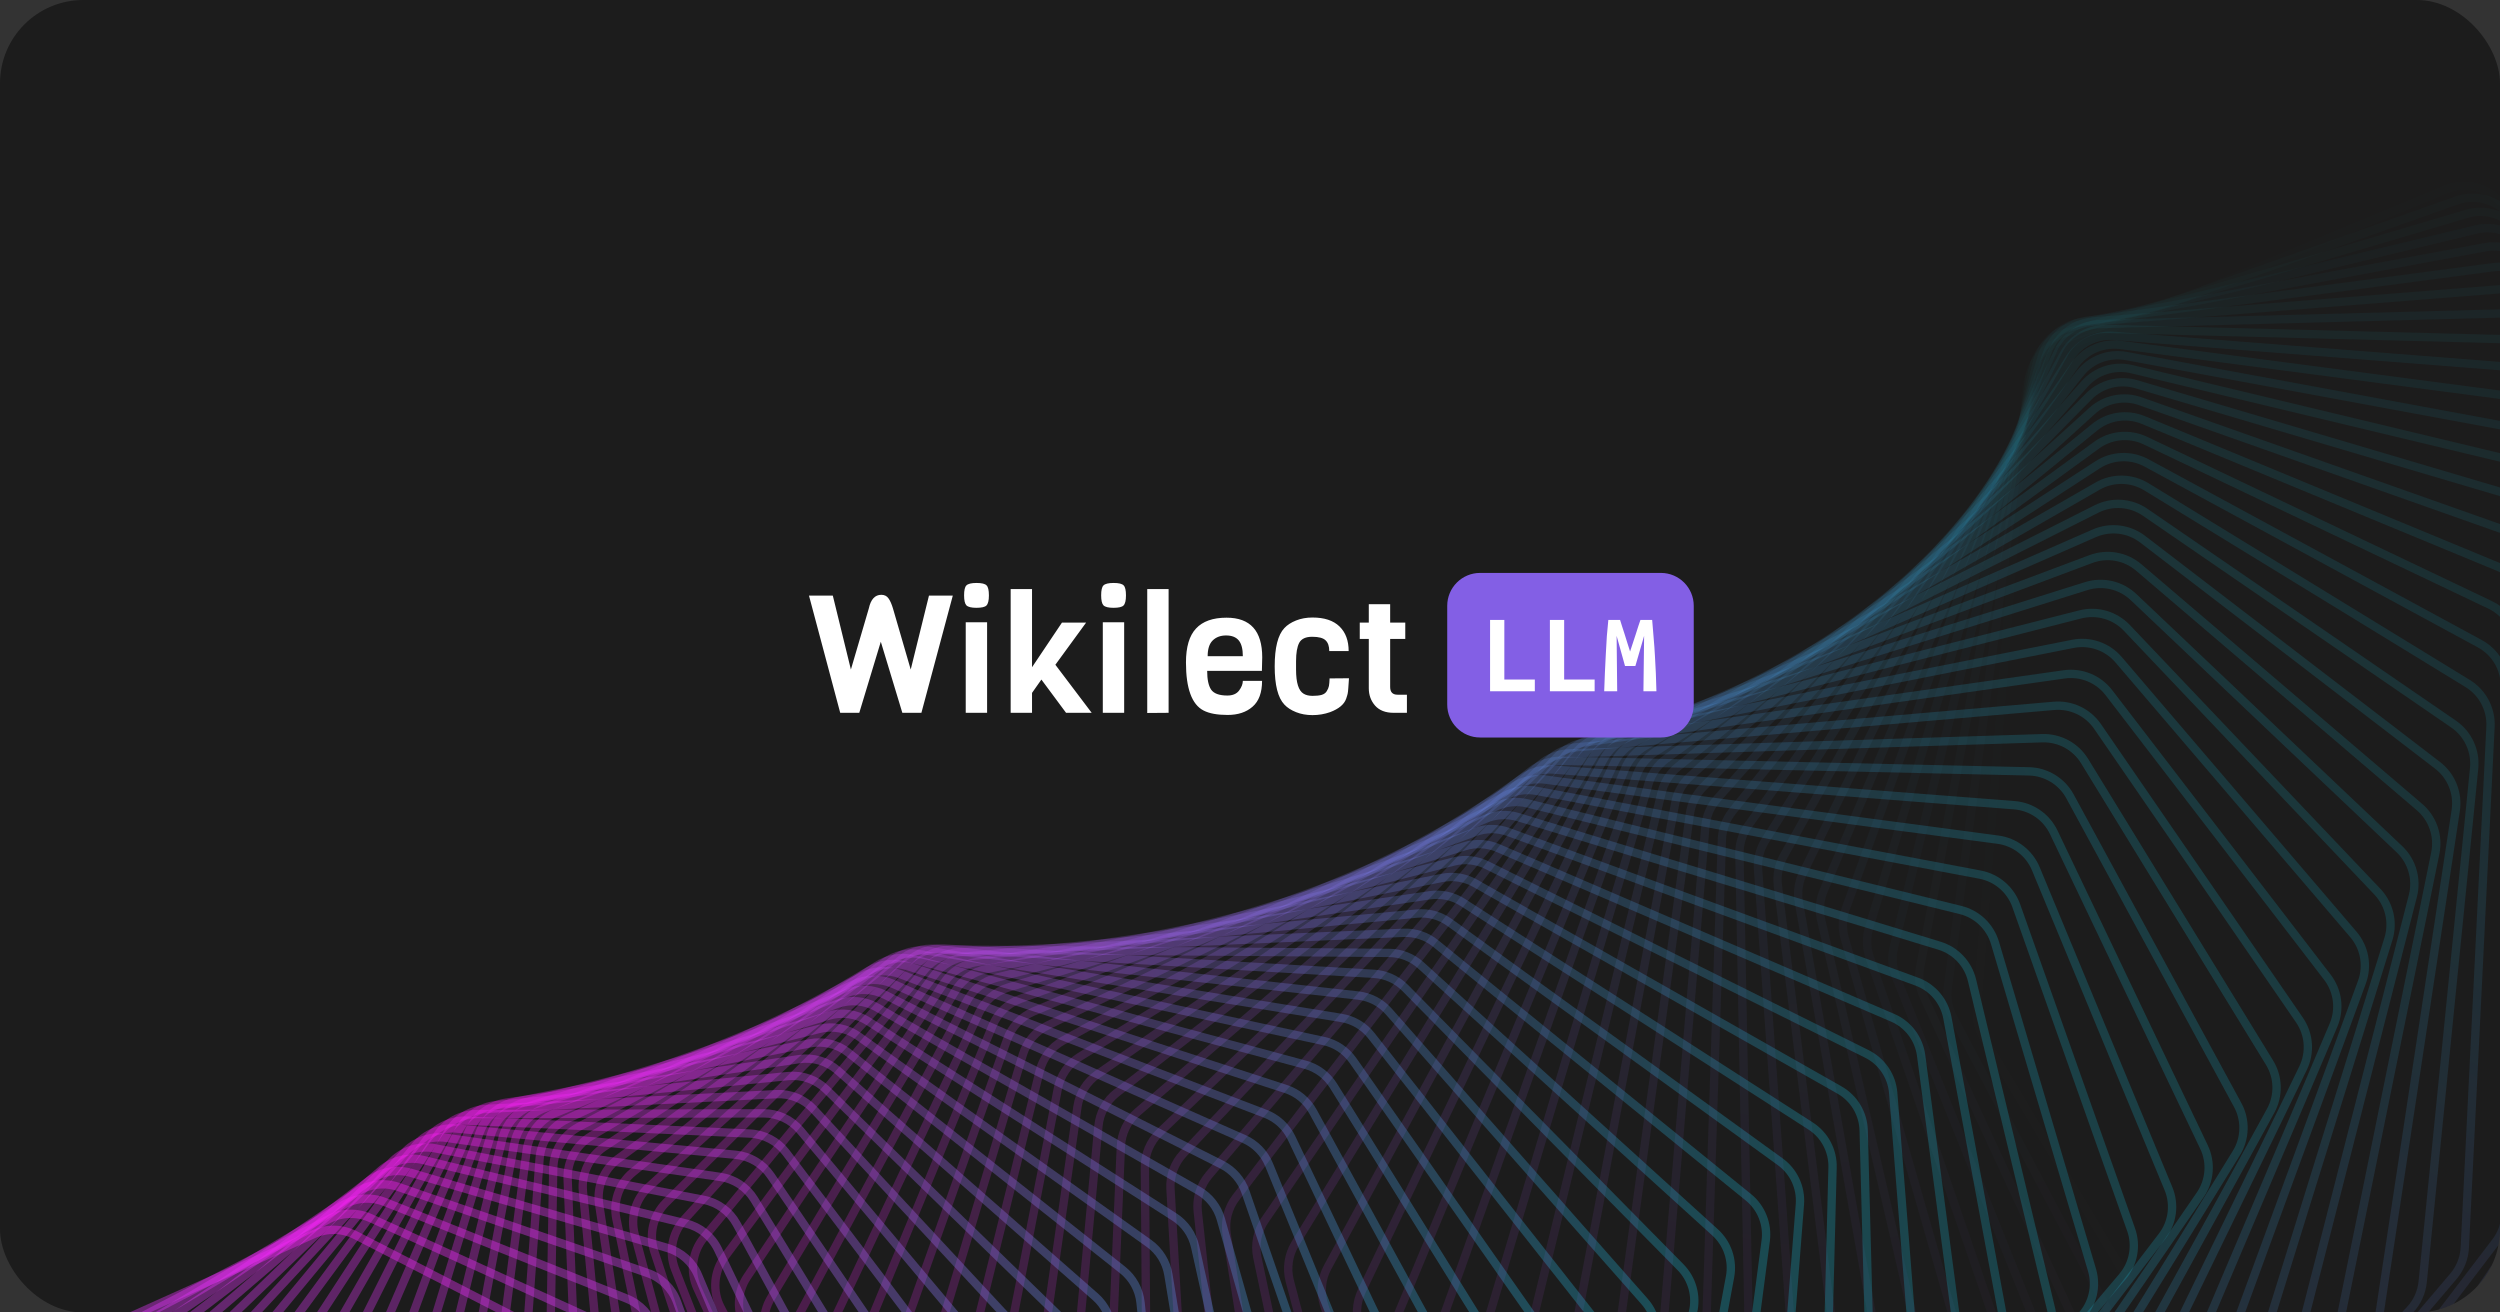 <svg width="1200" height="630" viewBox="0 0 1200 630" fill="none" xmlns="http://www.w3.org/2000/svg">
<rect x="0" y="0" width="1200" height="630" fill="#333333" stroke="none"/>
<g clip-path="url(#clip0_6938_34537)">
<rect width="1200" height="630" rx="40" fill="#1C1C1C"/>
<path opacity="0.014" d="M1393.67 849.686L1512.68 647.765C1515.76 642.542 1516.65 636.316 1515.16 630.44L1431.31 299.358C1430.14 294.736 1427.57 290.593 1423.94 287.5L1197.72 94.674C1191.15 89.067 1181.98 87.622 1173.99 90.932L986.431 168.702C978.447 172.013 972.992 179.521 972.312 188.138L948.915 484.461C948.539 489.213 949.65 493.965 952.093 498.058L1127.13 791.331C1130.23 796.536 1135.27 800.305 1141.14 801.817L1368.11 860.28C1378.04 862.837 1388.46 858.516 1393.67 849.686Z" stroke="url(#paint0_linear_6938_34537)" stroke-opacity="0.4" stroke-width="4"/>
<path opacity="0.029" d="M1357.03 858.64L1485.81 664.866C1489.17 659.81 1490.39 653.631 1489.22 647.675L1423.59 315.759C1422.67 311.068 1420.3 306.783 1416.82 303.499L1202.63 101.184C1196.36 95.256 1187.29 93.341 1179.16 96.226L988.95 163.658C980.814 166.542 974.978 173.74 973.837 182.297L934.911 474.348C934.279 479.088 935.14 483.906 937.375 488.134L1095.47 787.267C1098.31 792.634 1103.15 796.662 1108.95 798.473L1331.02 867.863C1340.78 870.912 1351.38 867.154 1357.03 858.64Z" stroke="url(#paint1_linear_6938_34537)" stroke-opacity="0.4" stroke-width="4"/>
<path opacity="0.043" d="M1320.36 866.432L1458.37 681.269C1462 676.395 1463.56 670.28 1462.7 664.261L1415.15 332.502C1414.47 327.754 1412.32 323.338 1409.01 319.871L1207.21 108.79C1201.25 102.558 1192.31 100.181 1184.05 102.633L991.763 159.664C983.498 162.116 977.298 168.984 975.701 177.456L921.629 464.429C920.741 469.142 921.349 474.015 923.367 478.366L1064.4 782.398C1066.96 787.913 1071.59 792.191 1077.3 794.297L1293.95 874.264C1303.52 877.795 1314.26 874.607 1320.36 866.432Z" stroke="url(#paint2_linear_6938_34537)" stroke-opacity="0.4" stroke-width="4"/>
<path opacity="0.058" d="M1283.69 873.072L1430.4 696.95C1434.3 692.271 1436.18 686.238 1435.64 680.174L1405.97 349.546C1405.54 344.755 1403.62 340.218 1400.47 336.576L1211.4 117.465C1205.77 110.947 1196.98 108.116 1188.61 110.128L994.81 156.728C986.439 158.741 979.893 165.261 977.847 173.624L909.054 454.741C907.911 459.415 908.261 464.329 910.057 468.792L1033.94 776.764C1036.22 782.413 1040.64 786.93 1046.23 789.325L1256.97 879.497C1266.32 883.496 1277.19 880.884 1283.69 873.072Z" stroke="url(#paint3_linear_6938_34537)" stroke-opacity="0.4" stroke-width="4"/>
<path opacity="0.072" d="M1247.11 878.571L1401.95 711.887C1406.1 707.419 1408.3 701.486 1408.08 695.392L1396.04 366.85C1395.86 362.027 1394.17 357.382 1391.21 353.573L1215.14 127.179C1209.86 120.392 1201.24 117.116 1192.78 118.685L998.033 154.852C989.58 156.422 982.708 162.576 980.218 170.806L897.17 445.321C895.772 449.94 895.863 454.882 897.43 459.447L1004.15 770.405C1006.13 776.173 1010.32 780.919 1015.8 783.599L1220.15 883.577C1229.26 888.033 1240.21 885.999 1247.11 878.571Z" stroke="url(#paint4_linear_6938_34537)" stroke-opacity="0.4" stroke-width="4"/>
<path opacity="0.087" d="M1210.67 882.944L1373.05 726.062C1377.44 721.819 1379.97 716.002 1380.06 709.895L1385.35 384.371C1385.43 379.53 1383.98 374.788 1381.21 370.819L1218.38 137.896C1213.46 130.859 1205.03 127.148 1196.52 128.272L1001.37 154.035C992.86 155.158 985.682 160.93 982.757 169.003L885.955 436.201C884.306 440.753 884.136 445.709 885.468 450.364L975.052 763.364C976.732 769.235 980.679 774.198 986.023 777.156L1183.55 886.525C1192.39 891.422 1203.4 889.969 1210.67 882.944Z" stroke="url(#paint5_linear_6938_34537)" stroke-opacity="0.4" stroke-width="4"/>
<path opacity="0.101" d="M1174.43 886.211L1343.75 739.458C1348.38 735.452 1351.21 729.769 1351.64 723.667L1373.9 402.064C1374.24 397.219 1373.03 392.391 1370.45 388.274L1221.07 149.581C1216.52 142.313 1208.31 138.179 1199.76 138.854L1004.77 154.271C996.22 154.947 988.759 160.32 985.409 168.213L875.39 427.415C873.493 431.886 873.059 436.843 874.152 441.576L946.679 755.683C948.055 761.644 951.749 766.81 956.943 770.041L1147.22 888.362C1155.78 893.685 1166.81 892.813 1174.43 886.211Z" stroke="url(#paint6_linear_6938_34537)" stroke-opacity="0.4" stroke-width="4"/>
<path opacity="0.116" d="M1138.45 888.393L1314.11 752.063C1318.95 748.306 1322.09 742.774 1322.83 736.692L1361.68 419.889C1362.27 415.052 1361.32 410.152 1358.94 405.895L1223.16 162.194C1218.99 154.715 1211.02 150.17 1202.46 150.397L1008.16 155.554C999.605 155.781 991.881 160.744 988.117 168.433L865.453 418.994C863.31 423.371 862.613 428.315 863.462 433.114L919.062 747.41C920.129 753.443 923.56 758.801 928.592 762.296L1111.23 889.116C1119.49 894.849 1130.51 894.556 1138.45 888.393Z" stroke="url(#paint7_linear_6938_34537)" stroke-opacity="0.4" stroke-width="4"/>
<path opacity="0.13" d="M1102.79 889.516L1284.15 763.863C1289.2 760.369 1292.63 755.003 1293.7 748.96L1348.69 437.802C1349.54 432.987 1348.84 428.026 1346.68 423.64L1224.61 175.693C1220.83 168.023 1213.11 163.08 1204.56 162.86L1011.5 157.873C1002.96 157.653 994.993 162.19 990.826 169.655L856.118 410.97C853.735 415.239 852.774 420.157 853.375 425.009L892.229 738.591C892.984 744.681 896.14 750.217 900.998 753.967L1075.63 888.815C1083.57 894.94 1094.55 895.223 1102.79 889.516Z" stroke="url(#paint8_linear_6938_34537)" stroke-opacity="0.4" stroke-width="4"/>
<path opacity="0.145" d="M1067.5 889.608L1253.94 774.852C1259.17 771.63 1262.9 766.448 1264.29 760.46L1334.93 455.76C1336.04 450.981 1335.59 445.973 1333.65 441.467L1225.36 190.034C1221.98 182.194 1214.54 176.869 1206.03 176.202L1014.73 161.215C1006.22 160.549 998.041 164.65 993.484 171.869L847.361 403.37C844.742 407.519 843.519 412.396 843.869 417.289L866.204 729.274C866.643 735.405 869.518 741.104 874.186 745.102L1040.48 887.491C1048.07 893.99 1058.99 894.845 1067.5 889.608Z" stroke="url(#paint9_linear_6938_34537)" stroke-opacity="0.4" stroke-width="4"/>
<path opacity="0.159" d="M1032.63 888.698L1223.5 785.023C1228.91 782.085 1232.92 777.1 1234.62 771.185L1320.4 473.721C1321.77 468.991 1321.58 463.948 1319.86 459.334L1225.39 205.171C1222.42 197.182 1215.27 191.49 1206.82 190.381L1017.79 165.563C1009.34 164.454 1000.97 168.109 996.036 175.06L839.154 396.223C836.305 400.238 834.821 405.06 834.918 409.982L841.007 719.507C841.128 725.663 843.712 731.512 848.18 735.748L1005.83 885.18C1013.06 892.032 1023.87 893.453 1032.63 888.698Z" stroke="url(#paint10_linear_6938_34537)" stroke-opacity="0.4" stroke-width="4"/>
<path opacity="0.174" d="M998.233 886.821L1192.9 794.372C1198.47 791.727 1202.75 786.956 1204.77 781.129L1305.12 491.642C1306.73 486.975 1306.81 481.911 1305.32 477.199L1224.64 221.056C1222.09 212.939 1215.26 206.897 1206.89 205.349L1020.63 170.897C1012.26 169.349 1003.72 172.549 998.433 179.214L831.471 389.552C828.399 393.421 826.656 398.176 826.497 403.113L816.659 709.342C816.461 715.505 818.746 721.49 823.001 725.952L971.721 881.918C978.573 889.104 989.264 891.081 998.233 886.821Z" stroke="url(#paint11_linear_6938_34537)" stroke-opacity="0.4" stroke-width="4"/>
<path opacity="0.188" d="M964.361 884.014L1162.17 802.899C1167.89 800.556 1172.42 796.012 1174.75 790.292L1289.07 509.484C1290.94 504.893 1291.28 499.82 1290.03 495.023L1223.1 237.639C1220.96 229.416 1214.46 223.042 1206.2 221.061L1023.2 177.196C1014.94 175.215 1006.26 177.951 1000.62 184.311L824.279 383.382C820.992 387.093 818.992 391.766 818.577 396.706L793.172 698.828C792.655 704.983 794.634 711.087 798.666 715.767L938.209 877.745C944.669 885.244 955.203 887.769 964.361 884.014Z" stroke="url(#paint12_linear_6938_34537)" stroke-opacity="0.4" stroke-width="4"/>
<path opacity="0.203" d="M931.057 880.313L1131.36 810.605C1137.21 808.572 1141.99 804.27 1144.62 798.671L1272.28 527.204C1274.4 522.702 1275 517.635 1273.99 512.763L1220.72 254.869C1219.01 246.561 1212.86 239.873 1204.72 237.466L1025.45 184.433C1017.31 182.027 1008.52 184.293 1002.56 190.33L817.552 377.736C814.057 381.277 811.804 385.855 811.131 390.784L770.561 688.016C769.725 694.146 771.393 700.355 775.19 705.24L905.337 872.704C911.391 880.494 921.739 883.555 931.057 880.313Z" stroke="url(#paint13_linear_6938_34537)" stroke-opacity="0.4" stroke-width="4"/>
<path opacity="0.217" d="M898.364 875.759L1100.52 817.494C1106.48 815.778 1111.49 811.731 1114.42 806.27L1254.76 544.763C1257.12 540.363 1257.99 535.315 1257.23 530.38L1217.48 272.692C1216.19 264.322 1210.4 257.339 1202.42 254.515L1027.33 192.583C1019.34 189.759 1010.45 191.551 1004.19 197.247L811.256 372.634C807.562 375.992 805.06 380.462 804.13 385.367L748.836 676.958C747.681 683.047 749.033 689.345 752.584 694.424L873.146 866.839C878.781 874.897 888.915 878.482 898.364 875.759Z" stroke="url(#paint14_linear_6938_34537)" stroke-opacity="0.4" stroke-width="4"/>
<path opacity="0.232" d="M866.323 870.395L1069.68 823.572C1075.73 822.179 1080.96 818.4 1084.18 813.093L1236.52 562.121C1239.12 557.837 1240.25 552.821 1239.74 547.836L1213.35 291.056C1212.49 282.645 1207.08 275.387 1199.27 272.155L1028.79 201.614C1020.98 198.382 1012.03 199.696 1005.47 205.036L805.36 368.093C801.475 371.259 798.73 375.606 797.543 380.475L728.001 665.706C726.53 671.738 727.56 678.107 730.857 683.368L841.673 860.195C846.877 868.5 856.772 872.594 866.323 870.395Z" stroke="url(#paint15_linear_6938_34537)" stroke-opacity="0.4" stroke-width="4"/>
<path opacity="0.246" d="M834.971 864.266L1038.9 828.849C1045.03 827.784 1050.46 824.284 1053.96 819.147L1217.58 579.242C1220.41 575.086 1221.8 570.116 1221.54 565.092L1208.31 309.905C1207.88 301.476 1202.86 293.964 1195.24 290.333L1029.8 211.497C1022.18 207.866 1013.19 208.7 1006.37 213.67L799.83 364.132C795.765 367.093 792.782 371.307 791.34 376.125L708.062 654.312C706.278 660.269 706.983 666.695 710.016 672.124L810.956 852.822C815.719 861.349 825.348 865.937 834.971 864.266Z" stroke="url(#paint16_linear_6938_34537)" stroke-opacity="0.4" stroke-width="4"/>
<path opacity="0.261" d="M804.345 857.417L1008.21 833.333C1014.39 832.602 1020.02 829.393 1023.8 824.439L1197.95 596.087C1201.01 592.072 1202.66 587.161 1202.66 582.111L1202.35 329.183C1202.34 320.758 1197.72 313.012 1190.32 308.994L1030.31 222.194C1022.91 218.176 1013.9 218.529 1006.83 223.115L794.636 360.763C790.399 363.511 787.185 367.576 785.489 372.332L689.019 642.825C686.926 648.693 687.303 655.158 690.064 660.743L781.028 844.768C785.341 853.493 794.679 858.559 804.345 857.417Z" stroke="url(#paint17_linear_6938_34537)" stroke-opacity="0.4" stroke-width="4"/>
<path opacity="0.275" d="M774.474 849.896L977.648 837.04C983.876 836.645 989.677 833.737 993.719 828.983L1177.65 612.621C1180.93 608.759 1182.85 603.92 1183.1 598.858L1195.44 348.835C1195.85 340.435 1191.65 332.478 1184.48 328.086L1030.28 233.671C1023.11 229.279 1014.11 229.153 1006.82 233.341L789.74 358.001C785.344 360.525 781.905 364.431 779.958 369.111L670.869 631.299C668.472 637.061 668.519 643.549 670.999 649.276L751.917 836.084C755.772 844.984 764.795 850.509 774.474 849.896Z" stroke="url(#paint18_linear_6938_34537)" stroke-opacity="0.4" stroke-width="4"/>
<path opacity="0.29" d="M745.388 841.753L947.263 839.983C953.515 839.929 959.475 837.331 963.771 832.789L1156.71 628.81C1160.21 625.113 1162.38 620.36 1162.89 615.297L1187.58 368.803C1188.41 360.45 1184.63 352.304 1177.71 347.551L1029.68 245.891C1022.76 241.138 1013.8 240.533 1006.3 244.314L785.108 355.856C780.564 358.147 776.909 361.881 774.714 366.472L653.607 619.783C650.911 625.423 650.626 631.919 652.82 637.773L723.649 826.823C727.039 835.872 735.725 841.837 745.388 841.753Z" stroke="url(#paint19_linear_6938_34537)" stroke-opacity="0.4" stroke-width="4"/>
<path opacity="0.304" d="M717.115 833.036L917.093 842.181C923.35 842.467 929.453 840.189 933.992 835.874L1135.15 644.62C1138.86 641.1 1141.28 636.447 1142.05 631.395L1178.75 389.031C1180 380.746 1176.65 372.434 1170 367.335L1028.47 258.812C1021.82 253.713 1012.92 252.634 1005.24 255.996L780.708 354.337C776.028 356.387 772.164 359.937 769.725 364.426L637.227 608.327C634.238 613.831 633.622 620.316 635.522 626.284L696.25 817.037C699.171 826.212 707.497 832.596 717.115 833.036Z" stroke="url(#paint20_linear_6938_34537)" stroke-opacity="0.4" stroke-width="4"/>
<path opacity="0.319" d="M689.675 823.798L887.173 843.652C893.416 844.28 899.644 842.33 904.415 838.254L1113 660.021C1116.9 656.689 1119.57 652.148 1120.59 647.121L1168.95 409.461C1170.62 401.265 1167.7 392.81 1161.34 387.381L1026.61 272.394C1020.25 266.964 1011.44 265.416 1003.61 268.351L776.503 353.452C771.699 355.252 767.635 358.606 764.957 362.981L621.716 596.981C618.44 602.333 617.493 608.79 619.094 614.857L669.737 806.782C672.184 816.057 680.131 822.839 689.675 823.798Z" stroke="url(#paint21_linear_6938_34537)" stroke-opacity="0.4" stroke-width="4"/>
<path opacity="0.333" d="M663.088 814.09L857.538 844.418C863.749 845.387 870.086 843.771 875.075 839.947L1090.28 674.983C1094.36 671.849 1097.28 667.433 1098.56 662.444L1158.18 430.038C1160.26 421.952 1157.79 413.377 1151.73 407.633L1024.09 286.594C1018.03 280.85 1009.34 278.839 1001.37 281.339L772.457 353.205C767.543 354.748 763.289 357.896 760.376 362.144L607.061 585.793C603.506 590.978 602.229 597.392 603.526 603.542L644.127 796.11C646.098 805.46 653.646 812.618 663.088 814.09Z" stroke="url(#paint22_linear_6938_34537)" stroke-opacity="0.4" stroke-width="4"/>
<path opacity="0.348" d="M637.371 803.966L828.225 844.501C834.385 845.81 840.813 844.535 846.008 840.974L1067.01 689.477C1071.28 686.552 1074.44 682.274 1075.97 677.335L1146.44 450.704C1148.92 442.749 1146.89 434.078 1141.16 428.037L1020.87 301.369C1015.13 295.328 1006.58 292.862 998.504 294.921L768.537 353.6C763.525 354.879 759.09 357.81 755.949 361.919L593.246 574.81C589.421 579.813 587.816 586.167 588.805 592.386L619.435 785.078C620.929 794.479 628.06 801.988 637.371 803.966Z" stroke="url(#paint23_linear_6938_34537)" stroke-opacity="0.4" stroke-width="4"/>
<path opacity="0.362" d="M612.54 793.476L799.267 843.926C805.358 845.572 811.858 844.643 817.245 841.356L1043.24 703.476C1047.68 700.77 1051.06 696.643 1052.85 691.767L1133.74 471.404C1136.6 463.599 1135.03 454.855 1129.63 448.535L1016.93 316.673C1011.53 310.353 1003.13 307.44 994.979 309.055L764.708 354.637C759.613 355.646 755.008 358.35 751.645 362.309L580.253 564.076C576.168 568.885 574.238 575.161 574.915 581.435L595.671 773.74C596.689 783.167 603.386 791.003 612.54 793.476Z" stroke="url(#paint24_linear_6938_34537)" stroke-opacity="0.4" stroke-width="4"/>
<path opacity="0.377" d="M588.601 782.676L770.693 842.718C776.697 844.698 783.251 844.119 788.815 841.118L1018.99 716.957C1023.58 714.48 1027.19 710.515 1029.24 705.714L1120.08 492.083C1123.32 484.447 1122.21 475.655 1117.15 469.074L1012.25 332.462C1007.2 325.881 998.989 322.532 990.775 323.698L760.934 356.317C755.769 357.05 751.006 359.517 747.428 363.314L568.06 553.638C563.724 558.239 561.473 564.421 561.836 570.733L572.841 762.153C573.383 771.58 579.633 779.719 588.601 782.676Z" stroke="url(#paint25_linear_6938_34537)" stroke-opacity="0.4" stroke-width="4"/>
<path opacity="0.391" d="M565.564 771.618L742.535 840.907C748.433 843.216 755.022 842.991 760.749 840.284L994.29 729.897C999.027 727.658 1002.86 723.868 1005.15 719.154L1105.47 512.687C1109.09 505.24 1108.42 496.422 1103.73 489.601L1006.81 348.689C1002.12 341.867 994.122 338.094 985.873 338.809L757.182 358.637C751.961 359.09 747.052 361.312 743.266 364.935L556.645 543.539C552.069 547.918 549.502 553.991 549.548 560.325L550.95 750.371C551.02 759.775 556.807 768.19 565.564 771.618Z" stroke="url(#paint26_linear_6938_34537)" stroke-opacity="0.4" stroke-width="4"/>
<path opacity="0.406" d="M543.433 760.355L714.819 838.518C720.593 841.152 727.199 841.282 733.072 838.879L969.176 742.274C974.048 740.281 978.088 736.677 980.623 732.064L1089.92 533.161C1093.9 525.921 1093.69 517.102 1089.37 510.06L1000.6 365.305C996.278 358.263 988.513 354.078 980.256 354.342L753.416 361.593C748.155 361.761 743.11 363.728 739.125 367.167L545.98 533.818C541.175 537.963 538.297 543.91 538.026 550.251L529.997 738.448C529.598 747.805 534.912 756.469 543.433 760.355Z" stroke="url(#paint27_linear_6938_34537)" stroke-opacity="0.4" stroke-width="4"/>
<path opacity="0.42" d="M522.208 748.941L687.571 835.585C693.204 838.536 699.807 839.024 705.812 836.932L943.683 754.071C948.676 752.331 952.917 748.924 955.693 744.424L1073.47 553.456C1077.79 546.439 1078.03 537.644 1074.1 530.401L993.598 382.266C989.662 375.023 982.151 370.44 973.91 370.254L749.603 365.178C744.317 365.058 739.151 366.764 734.975 370.007L536.039 524.515C531.017 528.416 527.834 534.222 527.245 540.553L509.981 726.441C509.118 735.726 513.948 744.613 522.208 748.941Z" stroke="url(#paint28_linear_6938_34537)" stroke-opacity="0.4" stroke-width="4"/>
<path opacity="0.435" d="M501.887 737.427L660.817 832.136C666.29 835.398 672.872 836.243 678.991 834.47L917.844 765.269C922.947 763.791 927.38 760.592 930.391 756.216L1056.11 573.519C1060.77 566.743 1061.46 557.994 1057.92 550.572L985.804 399.522C982.261 392.1 975.024 387.135 966.823 386.5L745.712 369.385C740.416 368.975 735.141 370.411 730.783 373.449L526.791 515.669C521.564 519.313 518.084 524.962 517.178 531.269L490.895 714.402C489.576 723.592 493.912 732.674 501.887 737.427Z" stroke="url(#paint29_linear_6938_34537)" stroke-opacity="0.4" stroke-width="4"/>
<path opacity="0.449" d="M482.467 725.865L634.577 828.205C639.874 831.769 646.414 832.971 652.632 831.523L891.696 775.855C896.894 774.644 901.509 771.664 904.751 767.424L1037.88 593.303C1042.86 586.784 1044 578.103 1040.85 570.523L977.207 417.027C974.065 409.447 967.121 404.115 958.987 403.036L741.709 374.204C736.418 373.502 731.048 374.661 726.518 377.485L518.204 507.315C512.786 510.691 509.015 516.168 507.794 522.435L472.73 702.383C470.962 711.456 474.797 720.705 482.467 725.865Z" stroke="url(#paint30_linear_6938_34537)" stroke-opacity="0.4" stroke-width="4"/>
<path opacity="0.464" d="M463.937 714.307L608.871 823.825C613.975 827.681 620.454 829.238 626.754 828.121L865.274 785.816C870.554 784.879 875.342 782.127 878.808 778.035L1018.8 612.759C1024.09 606.513 1025.66 597.924 1022.92 590.209L967.804 434.732C965.069 427.016 958.438 421.336 950.394 419.817L737.563 379.624C732.293 378.629 726.841 379.507 722.15 382.105L510.245 499.485C504.649 502.585 500.597 507.876 499.062 514.086L455.475 690.438C453.268 699.371 456.596 708.76 463.937 714.307Z" stroke="url(#paint31_linear_6938_34537)" stroke-opacity="0.4" stroke-width="4"/>
<path opacity="0.478" d="M446.289 702.802L583.717 819.029C588.612 823.169 595.012 825.078 601.375 824.296L838.615 795.141C843.964 794.484 848.913 791.969 852.597 788.036L998.893 631.844C1004.48 625.884 1006.48 617.41 1004.16 609.581L957.593 452.592C955.271 444.762 948.971 438.751 941.041 436.799L733.243 385.633C728.01 384.345 722.491 384.935 717.648 387.3L502.878 492.213C497.118 495.027 492.794 500.117 490.948 506.256L439.116 678.617C436.478 687.388 439.296 696.888 446.289 702.802Z" stroke="url(#paint32_linear_6938_34537)" stroke-opacity="0.4" stroke-width="4"/>
<path opacity="0.493" d="M429.509 691.399L559.132 813.852C563.802 818.263 570.103 820.52 576.512 820.078L811.757 803.821C817.16 803.448 822.258 801.18 826.153 797.417L978.196 650.513C984.054 644.852 986.481 636.515 984.577 628.595L946.576 470.558C944.671 462.637 938.719 456.315 930.928 453.937L728.719 392.216C723.539 390.634 717.967 390.932 712.985 393.056L496.066 485.526C490.157 488.045 485.57 492.921 483.417 498.973L423.634 666.969C420.578 675.557 422.882 685.14 429.509 691.399Z" stroke="url(#paint33_linear_6938_34537)" stroke-opacity="0.4" stroke-width="4"/>
<path opacity="0.507" d="M413.58 680.146L535.129 808.328C539.558 813 545.743 815.601 552.179 815.5L784.737 811.851C790.179 811.766 795.415 809.753 799.513 806.17L956.739 668.725C962.856 663.377 965.698 655.198 964.215 647.209L934.757 488.585C933.273 480.596 927.684 473.983 920.054 471.188L723.964 399.357C718.853 397.484 713.243 397.485 708.133 399.36L489.772 479.451C483.728 481.668 478.89 486.316 476.433 492.266L409.01 655.542C405.548 663.927 407.338 673.564 413.58 680.146Z" stroke="url(#paint34_linear_6938_34537)" stroke-opacity="0.4" stroke-width="4"/>
<path opacity="0.522" d="M398.484 669.089L511.72 802.494C515.894 807.412 521.943 810.351 528.389 810.594L757.591 819.226C763.058 819.432 768.42 817.682 772.714 814.29L934.555 686.441C940.915 681.417 944.161 673.417 943.1 665.383L922.142 506.628C921.081 498.593 915.87 491.709 908.425 488.508L718.949 407.038C713.923 404.877 708.291 404.579 703.064 406.196L483.955 474.013C477.792 475.92 472.714 480.328 469.959 486.161L395.222 644.382C391.366 652.544 392.642 662.207 398.484 669.089Z" stroke="url(#paint35_linear_6938_34537)" stroke-opacity="0.4" stroke-width="4"/>
<path opacity="0.536" d="M384.198 658.273L488.913 796.385C492.819 801.536 498.712 804.806 505.15 805.394L730.356 825.944C735.833 826.444 741.309 824.964 745.789 821.774L911.68 703.624C918.264 698.935 921.903 691.135 921.266 683.077L908.74 524.641C908.103 516.584 903.283 509.452 896.044 505.856L713.647 415.243C708.722 412.796 703.082 412.195 697.751 413.549L478.573 469.234C472.307 470.825 467 474.981 463.953 480.682L382.242 633.534C378.008 641.455 378.771 651.116 384.198 658.273Z" stroke="url(#paint36_linear_6938_34537)" stroke-opacity="0.4" stroke-width="4"/>
<path opacity="0.551" d="M370.701 647.739L466.718 790.036C470.342 795.407 476.063 799 482.474 799.932L703.072 832.005C708.544 832.801 714.119 831.598 718.777 828.618L888.154 720.241C894.944 715.896 898.964 708.315 898.75 700.257L894.564 542.582C894.351 534.524 889.934 527.167 882.924 523.189L708.035 423.95C703.226 421.221 697.595 420.316 692.172 421.401L473.587 465.132C467.234 466.403 461.712 470.294 458.378 475.85L370.046 623.039C365.448 630.701 365.703 640.332 370.701 647.739Z" stroke="url(#paint37_linear_6938_34537)" stroke-opacity="0.4" stroke-width="4"/>
<path opacity="0.565" d="M357.967 637.531L445.139 783.483C448.469 789.058 453.999 792.965 460.366 794.241L675.773 837.411C681.225 838.504 686.887 837.585 691.713 834.824L864.015 736.259C870.992 732.268 875.379 724.924 875.587 716.888L879.628 560.408C879.836 552.373 875.834 544.812 869.072 540.466L702.088 433.138C697.411 430.132 691.803 428.922 686.303 429.732L468.954 461.725C462.53 462.67 456.805 466.287 453.192 471.682L358.602 612.94C353.656 620.326 353.409 629.9 357.967 637.531Z" stroke="url(#paint38_linear_6938_34537)" stroke-opacity="0.4" stroke-width="4"/>
<path opacity="0.58" d="M345.967 627.686L424.18 776.763C427.204 782.525 432.526 786.737 438.83 788.355L648.498 842.166C653.913 843.556 659.649 842.926 664.634 840.393L839.305 751.649C846.45 748.018 851.19 740.93 851.816 732.94L863.948 578.078C864.574 570.088 860.996 562.348 854.503 557.649L695.783 442.786C691.254 439.509 685.686 437.993 680.12 438.523L464.63 459.026C458.152 459.642 452.238 462.974 448.354 468.196L347.879 603.274C342.603 610.367 341.86 619.857 345.967 627.686Z" stroke="url(#paint39_linear_6938_34537)" stroke-opacity="0.4" stroke-width="4"/>
<path opacity="0.594" d="M334.671 618.243L403.842 769.91C406.548 775.844 411.646 780.35 417.868 782.306L621.281 846.276C626.645 847.963 632.44 847.627 637.572 845.331L814.064 766.385C821.359 763.122 826.437 756.306 827.477 748.383L847.542 595.553C848.582 587.63 845.435 579.735 839.23 574.699L689.098 452.871C684.732 449.328 679.22 447.507 673.603 447.752L460.571 457.048C454.055 457.332 447.966 460.37 443.819 465.404L337.843 594.076C332.254 600.863 331.022 610.243 334.671 618.243Z" stroke="url(#paint40_linear_6938_34537)" stroke-opacity="0.4" stroke-width="4"/>
<path opacity="0.609" d="M324.049 609.235L384.125 762.959C386.505 769.047 391.362 773.836 397.484 776.127L594.16 849.75C599.456 851.732 605.297 851.694 610.567 849.643L788.34 780.442C795.764 777.552 801.164 771.026 802.613 763.192L830.432 612.793C831.881 604.959 829.173 596.933 823.274 591.579L682.016 463.367C677.828 459.567 672.388 457.442 666.733 457.399L456.735 455.799C450.198 455.749 443.949 458.483 439.549 463.318L328.461 585.382C322.576 591.848 320.866 601.091 324.049 609.235Z" stroke="url(#paint41_linear_6938_34537)" stroke-opacity="0.4" stroke-width="4"/>
<path opacity="0.623" d="M314.066 600.696L365.026 755.946C367.069 762.171 371.671 767.229 377.675 769.851L567.168 852.597C572.381 854.873 578.253 855.137 583.649 853.337L762.175 793.8C769.709 791.288 775.414 785.066 777.265 777.343L812.64 629.763C814.491 622.04 812.227 613.908 806.651 608.253L674.516 474.251C670.522 470.201 665.169 467.774 659.491 467.44L453.076 455.286C446.535 454.901 440.141 457.324 435.498 461.946L319.692 577.222C313.532 583.355 311.355 592.437 314.066 600.696Z" stroke="url(#paint42_linear_6938_34537)" stroke-opacity="0.4" stroke-width="4"/>
<path opacity="0.638" d="M304.686 592.657L346.54 748.905C348.239 755.248 352.568 760.562 358.437 763.509L540.339 854.829C545.454 857.397 551.341 857.965 556.852 856.424L735.614 806.442C743.238 804.31 749.23 798.407 751.476 790.816L794.189 646.429C796.435 638.837 794.619 630.625 789.381 624.688L666.581 485.496C662.796 481.205 657.546 478.48 651.858 477.852L449.549 455.513C443.022 454.793 436.498 456.896 431.622 461.294L311.499 569.626C305.082 575.413 302.45 584.309 304.686 592.657Z" stroke="url(#paint43_linear_6938_34537)" stroke-opacity="0.4" stroke-width="4"/>
<path opacity="0.652" d="M295.875 585.145L328.661 741.868C330.009 748.311 334.052 753.867 339.768 757.131L513.708 856.461C518.707 859.316 524.596 860.192 530.21 858.916L708.705 818.351C716.399 816.602 722.66 811.031 725.291 803.592L775.107 662.756C777.738 655.317 776.373 647.048 771.489 640.851L658.198 497.077C654.635 492.554 649.505 489.533 643.822 488.61L446.113 456.481C439.616 455.425 432.978 457.203 427.879 461.366L303.844 562.619C297.189 568.05 294.117 576.738 295.875 585.145Z" stroke="url(#paint44_linear_6938_34537)" stroke-opacity="0.4" stroke-width="4"/>
<path opacity="0.667" d="M287.596 578.187L311.382 734.87C312.372 741.393 316.116 747.176 321.661 750.751L487.305 857.507C492.175 860.645 498.05 861.831 503.756 860.825L681.494 829.514C689.238 828.15 695.749 822.924 698.756 815.657L755.422 678.714C758.429 671.448 757.515 663.149 752.999 656.711L649.353 508.965C646.026 504.222 641.032 500.91 635.368 499.69L442.722 458.188C436.272 456.798 429.537 458.245 424.227 462.161L296.684 556.225C289.813 561.292 286.314 569.747 287.596 578.187Z" stroke="url(#paint45_linear_6938_34537)" stroke-opacity="0.4" stroke-width="4"/>
<path opacity="0.681" d="M279.807 571.806L294.691 727.942C295.319 734.525 298.75 740.52 304.108 744.396L461.163 857.985C465.887 861.402 471.733 862.897 477.518 862.168L654.028 839.923C661.803 838.944 668.544 834.073 671.915 826.998L735.163 694.274C738.534 687.2 738.071 678.896 733.935 672.24L640.033 521.134C636.955 516.182 632.112 512.583 626.482 511.066L439.333 460.63C432.947 458.909 426.13 460.02 420.621 463.679L289.977 550.465C282.911 555.159 279.002 563.362 279.807 571.806Z" stroke="url(#paint46_linear_6938_34537)" stroke-opacity="0.4" stroke-width="4"/>
<path opacity="0.696" d="M272.471 566.022L278.578 721.114C278.839 727.738 281.945 733.927 287.101 738.095L435.311 857.914C439.875 861.603 445.676 863.409 451.527 862.96L626.354 849.571C634.14 848.974 641.091 844.469 644.815 837.605L714.36 709.408C718.084 702.545 718.071 694.261 714.326 687.409L630.227 533.555C627.413 528.405 622.736 524.527 617.155 522.713L435.903 463.801C429.599 461.752 422.717 462.522 417.021 465.915L283.681 545.358C276.441 549.672 272.14 557.601 272.471 566.022Z" stroke="url(#paint47_linear_6938_34537)" stroke-opacity="0.4" stroke-width="4"/>
<path opacity="0.71" d="M265.546 560.854L263.029 714.417C262.92 721.062 265.69 727.428 270.626 731.878L409.777 857.314C414.165 861.269 419.907 863.385 425.812 863.221L598.519 858.453C606.296 858.238 613.437 854.107 617.499 847.472L693.046 724.092C697.108 717.458 697.541 709.219 694.197 702.195L619.927 546.2C617.387 540.866 612.893 536.714 607.375 534.604L432.39 467.692C426.183 465.318 419.252 465.745 413.384 468.863L277.752 540.919C270.358 544.847 265.683 552.483 265.546 560.854Z" stroke="url(#paint48_linear_6938_34537)" stroke-opacity="0.4" stroke-width="4"/>
<path opacity="0.725" d="M258.991 556.317L248.029 707.881C247.549 714.525 249.973 721.051 254.674 725.771L384.59 856.207C388.787 860.421 394.453 862.845 400.4 862.971L570.571 866.569C578.319 866.733 585.629 862.983 590.017 856.595L671.253 738.304C675.64 731.916 676.515 723.747 673.58 716.574L609.125 559.041C606.873 553.536 602.576 549.118 597.136 546.714L428.752 472.291C422.659 469.598 415.698 469.679 409.669 472.513L272.147 537.161C264.621 540.699 259.591 548.023 258.991 556.317Z" stroke="url(#paint49_linear_6938_34537)" stroke-opacity="0.4" stroke-width="4"/>
<path opacity="0.739" d="M252.766 552.424L233.563 701.532C232.71 708.155 234.778 714.822 239.229 719.8L359.775 854.617C363.766 859.082 369.342 861.813 375.317 862.231L542.556 873.92C550.257 874.459 557.714 871.098 562.412 864.971L649.016 752.023C653.713 745.896 655.024 737.822 652.506 730.525L597.816 572.049C595.862 566.387 591.777 561.711 586.43 559.015L424.949 477.586C418.986 474.579 412.011 474.312 405.836 476.855L266.82 534.094C259.185 537.238 253.82 544.234 252.766 552.424Z" stroke="url(#paint50_linear_6938_34537)" stroke-opacity="0.4" stroke-width="4"/>
<path opacity="0.754" d="M246.827 549.187L219.613 695.397C218.388 701.979 220.091 708.768 224.278 713.991L335.356 852.569C339.128 857.275 344.598 860.311 350.587 861.023L514.52 880.512C522.155 881.42 529.738 878.452 534.73 872.604L626.369 765.23C631.361 759.381 633.1 751.426 631.003 744.028L585.996 585.195C584.351 579.392 580.493 574.467 575.253 571.481L420.942 483.56C415.126 480.246 408.154 479.63 401.846 481.874L261.729 531.726C254.004 534.474 248.327 541.127 246.827 549.187Z" stroke="url(#paint51_linear_6938_34537)" stroke-opacity="0.4" stroke-width="4"/>
<path opacity="0.768" d="M241.132 546.612L206.158 689.502C204.562 696.021 205.894 702.912 209.803 708.367L311.356 850.087C314.894 855.025 320.243 858.363 326.233 859.371L486.508 886.351C494.058 887.622 501.746 885.052 507.015 879.496L603.348 777.909C608.617 772.353 610.775 764.54 609.105 757.067L573.66 598.45C572.336 592.521 568.719 587.358 563.6 584.086L416.692 490.195C411.037 486.58 404.086 485.616 397.661 487.556L256.827 530.061C249.035 532.412 243.067 538.706 241.132 546.612Z" stroke="url(#paint52_linear_6938_34537)" stroke-opacity="0.4" stroke-width="4"/>
<path opacity="0.783" d="M235.64 544.704L193.18 683.87C191.217 690.305 192.17 697.278 195.788 702.95L287.797 847.199C291.088 852.359 296.3 855.994 302.279 857.301L458.565 891.447C466.014 893.074 473.784 890.905 479.313 885.655L579.989 790.048C585.518 784.798 588.085 777.149 586.845 769.627L560.811 611.787C559.815 605.748 556.454 600.356 551.471 596.803L412.164 497.47C406.686 493.564 399.772 492.252 393.243 493.881L252.071 529.1C244.234 531.055 237.997 536.978 235.64 544.704Z" stroke="url(#paint53_linear_6938_34537)" stroke-opacity="0.4" stroke-width="4"/>
<path opacity="0.797" d="M230.309 543.467L180.658 678.523C178.331 684.854 178.9 691.888 182.215 697.762L264.699 843.933C267.73 849.304 272.789 853.232 278.743 854.837L430.736 895.812C438.065 897.788 445.896 896.021 451.666 891.089L556.329 801.634C562.099 796.702 565.064 789.241 564.254 781.694L547.448 625.175C546.79 619.044 543.697 613.434 538.864 609.604L407.321 505.364C402.035 501.174 395.175 499.517 388.559 500.83L247.419 528.843C239.557 530.403 233.075 535.944 230.309 543.467Z" stroke="url(#paint54_linear_6938_34537)" stroke-opacity="0.4" stroke-width="4"/>
<path opacity="0.812" d="M225.097 542.9L168.569 673.482C165.882 679.688 166.063 686.762 169.064 692.823L242.079 840.319C244.836 845.888 249.729 850.104 255.644 852.009L403.062 899.463C410.254 901.778 418.125 900.413 424.117 895.811L532.404 812.659C538.396 808.057 541.747 800.805 541.366 793.259L533.573 638.588C533.26 632.382 530.449 626.566 525.781 622.465L402.131 513.852C397.05 509.389 390.262 507.388 383.573 508.382L242.825 529.287C234.96 530.455 228.256 535.603 225.097 542.9Z" stroke="url(#paint55_linear_6938_34537)" stroke-opacity="0.4" stroke-width="4"/>
<path opacity="0.826" d="M219.963 543.002L156.891 668.767C153.851 674.828 153.641 681.921 156.316 688.151L219.955 836.385C222.426 842.141 227.137 846.639 233 848.842L375.585 902.416C382.625 905.061 390.513 904.097 396.709 899.835L508.251 823.116C514.447 818.854 518.169 811.832 518.217 804.312L519.19 651.998C519.23 645.735 516.714 639.726 512.224 635.36L396.561 522.908C391.7 518.182 385.001 515.841 378.254 516.512L238.248 530.425C230.4 531.205 223.499 535.952 219.963 543.002Z" stroke="url(#paint56_linear_6938_34537)" stroke-opacity="0.4" stroke-width="4"/>
<path opacity="0.841" d="M214.865 543.767L145.596 664.395C142.211 670.29 141.607 677.381 143.947 683.764L198.337 832.163C200.51 838.091 205.025 842.865 210.822 845.366L348.343 904.69C355.214 907.654 363.098 907.09 369.477 903.178L483.905 833C490.285 829.087 494.362 822.316 494.835 814.847L504.303 665.377C504.702 659.075 502.493 652.887 498.194 648.262L390.579 532.505C385.951 527.527 379.357 524.85 372.568 525.195L233.644 532.25C225.834 532.646 218.76 536.985 214.865 543.767Z" stroke="url(#paint57_linear_6938_34537)" stroke-opacity="0.4" stroke-width="4"/>
<path opacity="0.855" d="M209.765 545.188L134.664 660.383C130.941 666.093 129.943 673.159 131.938 679.676L177.242 827.683C179.105 833.77 183.409 838.813 189.127 841.611L321.375 906.309C328.063 909.581 335.922 909.413 342.464 905.857L459.405 842.31C465.947 838.754 470.364 832.252 471.257 824.86L488.919 678.698C489.683 672.378 487.793 666.024 483.699 661.148L384.159 542.614C379.776 537.395 373.304 534.388 366.488 534.405L228.975 534.749C221.221 534.768 213.999 538.693 209.765 545.188Z" stroke="url(#paint58_linear_6938_34537)" stroke-opacity="0.4" stroke-width="4"/>
<path opacity="0.87" d="M204.624 547.256L124.068 656.745C120.018 662.249 118.626 669.269 120.268 675.903L156.68 822.977C158.223 829.209 162.301 834.513 167.927 837.606L294.72 907.296C301.211 910.863 309.023 911.087 315.708 907.895L434.787 851.045C441.471 847.854 446.209 841.639 447.516 834.348L473.048 691.936C474.181 685.616 472.621 679.111 468.745 673.992L377.275 553.203C373.15 547.756 366.815 544.424 359.989 544.113L224.2 537.91C216.523 537.559 209.178 541.066 204.624 547.256Z" stroke="url(#paint59_linear_6938_34537)" stroke-opacity="0.4" stroke-width="4"/>
<path opacity="0.884" d="M199.403 549.958L113.781 653.493C109.415 658.773 107.629 665.725 108.912 672.456L136.658 818.077C137.87 824.439 141.708 829.995 147.23 833.38L268.41 907.676C274.69 911.527 282.435 912.136 289.241 909.314L410.084 859.208C416.89 856.387 421.932 850.476 423.645 843.311L456.697 705.064C458.203 698.766 456.984 692.124 453.339 686.771L369.901 564.241C366.044 558.578 359.863 554.929 353.042 554.288L219.279 541.717C211.698 541.004 204.255 544.09 199.403 549.958Z" stroke="url(#paint60_linear_6938_34537)" stroke-opacity="0.4" stroke-width="4"/>
<path opacity="0.899" d="M194.064 553.282L103.778 650.64C99.106 655.677 96.931 662.539 97.848 669.347L117.184 813.016C118.056 819.491 121.641 825.291 127.044 828.966L242.478 907.48C248.536 911.6 256.194 912.588 263.099 910.14L385.334 866.804C392.239 864.357 397.565 858.766 399.675 851.75L439.878 718.059C441.76 711.802 440.891 705.039 437.489 699.461L362.014 575.694C358.437 569.829 352.426 565.87 345.625 564.9L214.176 546.152C206.709 545.086 199.193 547.751 194.064 553.282Z" stroke="url(#paint61_linear_6938_34537)" stroke-opacity="0.4" stroke-width="4"/>
<path opacity="0.913" d="M188.576 557.21L94.033 648.194C89.07 652.97 86.509 659.719 87.054 666.586L98.266 807.826C98.787 814.399 102.105 820.432 107.377 824.393L216.958 906.735C222.781 911.111 230.332 912.469 237.315 910.398L360.573 873.84C367.555 871.768 373.145 866.512 375.64 859.669L422.604 730.896C424.863 724.701 424.355 717.834 421.208 712.04L353.597 587.528C350.31 581.475 344.483 577.214 337.718 575.916L208.858 551.195C201.521 549.787 193.958 552.03 188.576 557.21Z" stroke="url(#paint62_linear_6938_34537)" stroke-opacity="0.4" stroke-width="4"/>
<path opacity="0.928" d="M182.898 561.726L84.517 646.163C79.276 650.661 76.334 657.276 76.503 664.181L79.901 802.539C80.065 809.193 83.102 815.449 88.23 819.693L191.874 905.474C197.451 910.09 204.877 911.811 211.916 910.118L335.829 880.322C342.868 878.63 348.699 873.721 351.568 867.074L404.884 743.551C407.521 737.44 407.382 730.487 404.503 724.486L344.628 599.708C341.64 593.481 336.012 588.927 329.299 587.303L203.285 556.823C196.096 555.085 188.51 556.909 182.898 561.726Z" stroke="url(#paint63_linear_6938_34537)" stroke-opacity="0.4" stroke-width="4"/>
<path opacity="0.942" d="M177.003 566.807L75.205 644.553C69.701 648.756 66.384 655.216 66.175 662.138L62.096 797.188C61.893 803.905 64.638 810.374 69.608 814.896L167.256 903.729C172.578 908.571 179.859 910.643 186.933 909.329L311.139 886.263C318.213 884.949 324.264 880.401 327.493 873.971L386.736 756.002C389.751 749.998 389.99 742.974 387.389 736.778L335.094 612.197C332.413 605.811 326.999 600.974 320.353 599.027L197.429 563.014C190.405 560.956 182.82 562.365 177.003 566.807Z" stroke="url(#paint64_linear_6938_34537)" stroke-opacity="0.4" stroke-width="4"/>
<path opacity="0.957" d="M170.856 572.435L66.068 643.369C60.318 647.262 56.634 653.544 56.045 660.462L44.848 791.807C44.272 798.568 46.71 805.239 51.511 810.034L143.127 901.535C148.185 906.586 155.304 908.999 162.39 908.063L286.533 891.674C293.619 890.739 299.868 886.561 303.442 880.371L368.173 768.229C371.566 762.353 372.19 755.277 369.878 748.897L324.98 624.958C322.615 618.43 317.427 613.319 310.864 611.052L191.258 569.741C184.412 567.377 176.853 568.375 170.856 572.435Z" stroke="url(#paint65_linear_6938_34537)" stroke-opacity="0.4" stroke-width="4"/>
<path opacity="0.971" d="M164.43 578.584L57.083 642.615C51.103 646.181 47.061 652.264 46.09 659.158L28.156 786.427C27.2 793.214 29.32 800.074 33.94 805.138L119.51 898.927C124.296 904.172 131.236 906.913 138.314 906.354L262.043 896.571C269.121 896.012 275.544 892.214 279.446 886.282L349.215 780.212C352.981 774.485 353.998 767.377 351.986 760.824L314.276 637.955C312.234 631.299 307.286 625.927 300.82 623.344L184.744 576.978C178.092 574.321 170.582 574.915 164.43 578.584Z" stroke="url(#paint66_linear_6938_34537)" stroke-opacity="0.4" stroke-width="4"/>
<path opacity="0.986" d="M157.697 585.231L48.219 642.29C42.029 645.516 37.639 651.379 36.286 658.228L12.015 781.08C10.673 787.874 12.464 794.911 16.89 800.238L96.425 895.942C100.931 901.364 107.676 904.42 114.724 904.233L237.696 900.969C244.744 900.782 251.317 897.373 255.53 891.719L329.875 791.93C334.013 786.376 335.428 779.253 333.727 772.54L302.973 651.149C301.259 644.382 296.564 638.76 290.211 635.866L177.86 584.696C171.415 581.76 163.977 581.958 157.697 585.231Z" stroke="url(#paint67_linear_6938_34537)" stroke-opacity="0.4" stroke-width="4"/>
<path d="M150.63 592.348L39.452 642.394C33.07 645.267 28.343 650.89 26.61 657.672L-3.58 775.797C-5.314 782.578 -3.864 789.78 0.357 795.363L73.888 892.617C78.109 898.2 84.643 901.557 91.64 901.738L213.521 904.886C220.519 905.066 227.217 902.051 231.721 896.693L310.174 803.365C314.678 798.007 316.497 790.89 315.116 784.028L291.064 664.502C289.683 657.64 285.253 651.78 279.027 648.582L170.582 592.863C164.356 589.664 157.012 589.475 150.63 592.348Z" stroke="url(#paint68_linear_6938_34537)" stroke-opacity="0.4" stroke-width="4"/>
<path d="M457.341 285.902L442.274 342.15H433.122L422.788 308.022L412.453 342.15H403.302L388.313 285.902H399.752L408.43 321.373L417.029 292.064C417.976 287.693 419.974 285.507 423.025 285.507C424.55 285.507 425.707 286.086 426.496 287.245C427.285 288.351 427.995 289.957 428.626 292.064L437.146 321.373L445.902 285.902H457.341ZM468.758 279.819C471.23 279.819 472.834 280.214 473.57 281.004C474.306 281.741 474.675 283.348 474.675 285.823C474.675 288.246 474.28 289.852 473.491 290.642C472.755 291.379 471.151 291.748 468.679 291.748C466.26 291.748 464.656 291.353 463.867 290.563C463.131 289.773 462.763 288.167 462.763 285.744C462.763 283.321 463.131 281.741 463.867 281.004C464.656 280.214 466.286 279.819 468.758 279.819ZM473.807 342.15H463.551V298.7H473.807V342.15ZM524.011 342.15H511.704L499.871 326.192L495.374 332.591V342.15H485.119V282.742H495.374V320.267L509.732 298.858H521.329L506.577 319.082L524.011 342.15ZM534.55 279.819C537.022 279.819 538.626 280.214 539.362 281.004C540.099 281.741 540.467 283.348 540.467 285.823C540.467 288.246 540.072 289.852 539.284 290.642C538.547 291.379 536.943 291.748 534.471 291.748C532.052 291.748 530.448 291.353 529.659 290.563C528.923 289.773 528.555 288.167 528.555 285.744C528.555 283.321 528.923 281.741 529.659 281.004C530.448 280.214 532.078 279.819 534.55 279.819ZM539.599 342.15H529.344V298.7H539.599V342.15ZM560.93 342.15L550.674 342.229V282.742H560.93V342.15ZM605.711 322.005H579.441C579.441 326.113 580.072 329.115 581.334 331.011C582.649 332.907 585.253 333.855 589.144 333.855C591.669 333.855 593.536 333.065 594.745 331.485C595.955 329.852 596.56 328.298 596.56 326.824H605.79C605.79 332.459 604.265 336.593 601.214 339.227C598.216 341.86 594.219 343.177 589.223 343.177C584.279 343.177 580.44 342.466 577.705 341.044C572.078 338.147 569.264 330.458 569.264 317.976C569.264 310.55 570.868 305.125 574.076 301.702C577.285 298.226 582.176 296.488 588.75 296.488C600.163 296.488 605.869 302.834 605.869 315.527C605.869 316.896 605.816 319.055 605.711 322.005ZM579.677 314.974H596.56C596.56 311.498 595.903 308.97 594.587 307.39C593.273 305.81 591.248 305.02 588.513 305.02C585.831 305.02 583.675 305.836 582.044 307.469C580.466 309.049 579.677 311.551 579.677 314.974ZM638.202 325.639L647.51 325.56C647.458 325.981 647.405 326.745 647.353 327.851C647.3 328.957 647.247 329.72 647.195 330.142C647.195 330.51 647.142 331.116 647.037 331.959C646.932 332.801 646.8 333.433 646.643 333.855C646.537 334.223 646.38 334.724 646.169 335.356C645.223 338.094 642.645 340.254 638.438 341.834C635.756 342.782 632.942 343.256 629.997 343.256C627.104 343.256 624.475 342.782 622.108 341.834C619.742 340.886 617.874 339.674 616.507 338.2C613.404 334.934 611.853 328.825 611.853 319.872C611.853 310.866 613.404 304.73 616.507 301.465C617.874 299.99 619.742 298.779 622.108 297.831C624.475 296.883 627.104 296.409 629.997 296.409C635.677 296.409 639.99 297.831 642.935 300.675C645.88 303.519 647.353 307.469 647.353 312.525H638.044C638.044 310.208 637.465 308.496 636.308 307.39C635.151 306.231 632.995 305.652 629.839 305.652C626.736 305.652 624.659 306.626 623.607 308.575C622.608 310.524 622.108 313.447 622.108 317.344V321.452C622.108 327.719 623.318 331.564 625.737 332.986C626.842 333.67 628.288 334.013 630.076 334.013C631.864 334.013 633.31 333.855 634.415 333.539C635.572 333.17 636.387 332.564 636.86 331.722C637.386 330.879 637.728 330.063 637.886 329.273C638.044 328.43 638.149 327.219 638.202 325.639ZM675.323 342.15H668.933C665.041 342.15 662.07 340.991 660.019 338.674C658.02 336.356 657.021 333.591 657.021 330.379V306.679H652.682V298.858H657.021V290.01H667.276V298.858H674.534V306.679H667.276V329.747C667.276 332.222 668.46 333.46 670.826 333.46H675.323V342.15Z" fill="white"/>
<path d="M797.223 275H710.445C701.731 275 694.667 282.074 694.667 290.8V338.2C694.667 346.926 701.731 354 710.445 354H797.223C805.936 354 813 346.926 813 338.2V290.8C813 282.074 805.936 275 797.223 275Z" fill="#835FE5"/>
<path d="M736.715 331.802H715.233V297.571H722.081V326.161H736.715V331.802ZM765.43 331.802H743.949V297.571H750.797V326.161H765.43V331.802ZM777.635 297.571C777.892 298.345 778.205 299.341 778.573 300.557C778.978 301.774 779.402 303.083 779.843 304.484C780.285 305.885 780.727 307.304 781.169 308.742C781.611 310.18 782.033 311.507 782.439 312.723C782.881 311.359 783.342 309.958 783.819 308.521C784.297 307.046 784.758 305.645 785.2 304.318C785.642 302.954 786.048 301.682 786.415 300.502C786.782 299.322 787.113 298.345 787.409 297.571H793.042C793.298 300.557 793.539 303.47 793.759 306.309C794.016 309.147 794.221 311.968 794.367 314.77C794.552 317.535 794.698 320.336 794.809 323.175C794.919 325.977 795.01 328.853 795.085 331.802H788.845L789.176 305.203L784.979 319.691H780.009L775.978 305.203L776.254 331.802H770.014C770.124 329 770.235 326.088 770.345 323.065C770.492 320.042 770.64 317.037 770.787 314.051C770.934 311.064 771.1 308.17 771.284 305.369C771.505 302.567 771.744 299.968 772.002 297.571H777.635Z" fill="white"/>
</g>
<defs>
<linearGradient id="paint0_linear_6938_34537" x1="1385.84" y1="866.91" x2="1051.4" y2="60.321" gradientUnits="userSpaceOnUse">
<stop stop-color="#FF1CF7"/>
<stop offset="1" stop-color="#00F0FF"/>
</linearGradient>
<linearGradient id="paint1_linear_6938_34537" x1="1348.32" y1="875.365" x2="1059.13" y2="59.642" gradientUnits="userSpaceOnUse">
<stop stop-color="#FF1CF7"/>
<stop offset="1" stop-color="#00F0FF"/>
</linearGradient>
<linearGradient id="paint2_linear_6938_34537" x1="1310.79" y1="882.612" x2="1066.88" y2="60.26" gradientUnits="userSpaceOnUse">
<stop stop-color="#FF1CF7"/>
<stop offset="1" stop-color="#00F0FF"/>
</linearGradient>
<linearGradient id="paint3_linear_6938_34537" x1="1273.31" y1="888.662" x2="1074.57" y2="62.165" gradientUnits="userSpaceOnUse">
<stop stop-color="#FF1CF7"/>
<stop offset="1" stop-color="#00F0FF"/>
</linearGradient>
<linearGradient id="paint4_linear_6938_34537" x1="1235.95" y1="893.53" x2="1082.14" y2="65.342" gradientUnits="userSpaceOnUse">
<stop stop-color="#FF1CF7"/>
<stop offset="1" stop-color="#00F0FF"/>
</linearGradient>
<linearGradient id="paint5_linear_6938_34537" x1="1198.76" y1="897.233" x2="1089.52" y2="69.771" gradientUnits="userSpaceOnUse">
<stop stop-color="#FF1CF7"/>
<stop offset="1" stop-color="#00F0FF"/>
</linearGradient>
<linearGradient id="paint6_linear_6938_34537" x1="1161.82" y1="899.792" x2="1096.64" y2="75.429" gradientUnits="userSpaceOnUse">
<stop stop-color="#FF1CF7"/>
<stop offset="1" stop-color="#00F0FF"/>
</linearGradient>
<linearGradient id="paint7_linear_6938_34537" x1="1125.17" y1="901.231" x2="1103.43" y2="82.291" gradientUnits="userSpaceOnUse">
<stop stop-color="#FF1CF7"/>
<stop offset="1" stop-color="#00F0FF"/>
</linearGradient>
<linearGradient id="paint8_linear_6938_34537" x1="1088.89" y1="901.578" x2="1109.84" y2="90.327" gradientUnits="userSpaceOnUse">
<stop stop-color="#FF1CF7"/>
<stop offset="1" stop-color="#00F0FF"/>
</linearGradient>
<linearGradient id="paint9_linear_6938_34537" x1="1053.02" y1="900.864" x2="1115.8" y2="99.505" gradientUnits="userSpaceOnUse">
<stop stop-color="#FF1CF7"/>
<stop offset="1" stop-color="#00F0FF"/>
</linearGradient>
<linearGradient id="paint10_linear_6938_34537" x1="1017.63" y1="899.121" x2="1121.26" y2="109.787" gradientUnits="userSpaceOnUse">
<stop stop-color="#FF1CF7"/>
<stop offset="1" stop-color="#00F0FF"/>
</linearGradient>
<linearGradient id="paint11_linear_6938_34537" x1="982.754" y1="896.387" x2="1126.15" y2="121.136" gradientUnits="userSpaceOnUse">
<stop stop-color="#FF1CF7"/>
<stop offset="1" stop-color="#00F0FF"/>
</linearGradient>
<linearGradient id="paint12_linear_6938_34537" x1="948.452" y1="892.699" x2="1130.43" y2="133.51" gradientUnits="userSpaceOnUse">
<stop stop-color="#FF1CF7"/>
<stop offset="1" stop-color="#00F0FF"/>
</linearGradient>
<linearGradient id="paint13_linear_6938_34537" x1="914.768" y1="888.099" x2="1134.04" y2="146.864" gradientUnits="userSpaceOnUse">
<stop stop-color="#FF1CF7"/>
<stop offset="1" stop-color="#00F0FF"/>
</linearGradient>
<linearGradient id="paint14_linear_6938_34537" x1="881.747" y1="882.63" x2="1136.94" y2="161.153" gradientUnits="userSpaceOnUse">
<stop stop-color="#FF1CF7"/>
<stop offset="1" stop-color="#00F0FF"/>
</linearGradient>
<linearGradient id="paint15_linear_6938_34537" x1="849.429" y1="876.337" x2="1139.09" y2="176.326" gradientUnits="userSpaceOnUse">
<stop stop-color="#FF1CF7"/>
<stop offset="1" stop-color="#00F0FF"/>
</linearGradient>
<linearGradient id="paint16_linear_6938_34537" x1="817.853" y1="869.269" x2="1140.44" y2="192.334" gradientUnits="userSpaceOnUse">
<stop stop-color="#FF1CF7"/>
<stop offset="1" stop-color="#00F0FF"/>
</linearGradient>
<linearGradient id="paint17_linear_6938_34537" x1="787.055" y1="861.473" x2="1140.95" y2="209.123" gradientUnits="userSpaceOnUse">
<stop stop-color="#FF1CF7"/>
<stop offset="1" stop-color="#00F0FF"/>
</linearGradient>
<linearGradient id="paint18_linear_6938_34537" x1="757.065" y1="853.002" x2="1140.59" y2="226.64" gradientUnits="userSpaceOnUse">
<stop stop-color="#FF1CF7"/>
<stop offset="1" stop-color="#00F0FF"/>
</linearGradient>
<linearGradient id="paint19_linear_6938_34537" x1="727.913" y1="843.906" x2="1139.33" y2="244.827" gradientUnits="userSpaceOnUse">
<stop stop-color="#FF1CF7"/>
<stop offset="1" stop-color="#00F0FF"/>
</linearGradient>
<linearGradient id="paint20_linear_6938_34537" x1="699.627" y1="834.239" x2="1137.15" y2="263.629" gradientUnits="userSpaceOnUse">
<stop stop-color="#FF1CF7"/>
<stop offset="1" stop-color="#00F0FF"/>
</linearGradient>
<linearGradient id="paint21_linear_6938_34537" x1="672.226" y1="824.054" x2="1134.01" y2="282.986" gradientUnits="userSpaceOnUse">
<stop stop-color="#FF1CF7"/>
<stop offset="1" stop-color="#00F0FF"/>
</linearGradient>
<linearGradient id="paint22_linear_6938_34537" x1="645.73" y1="813.407" x2="1129.89" y2="302.841" gradientUnits="userSpaceOnUse">
<stop stop-color="#FF1CF7"/>
<stop offset="1" stop-color="#00F0FF"/>
</linearGradient>
<linearGradient id="paint23_linear_6938_34537" x1="620.156" y1="802.354" x2="1124.79" y2="323.133" gradientUnits="userSpaceOnUse">
<stop stop-color="#FF1CF7"/>
<stop offset="1" stop-color="#00F0FF"/>
</linearGradient>
<linearGradient id="paint24_linear_6938_34537" x1="595.517" y1="790.949" x2="1118.68" y2="343.802" gradientUnits="userSpaceOnUse">
<stop stop-color="#FF1CF7"/>
<stop offset="1" stop-color="#00F0FF"/>
</linearGradient>
<linearGradient id="paint25_linear_6938_34537" x1="571.821" y1="779.249" x2="1111.55" y2="364.789" gradientUnits="userSpaceOnUse">
<stop stop-color="#FF1CF7"/>
<stop offset="1" stop-color="#00F0FF"/>
</linearGradient>
<linearGradient id="paint26_linear_6938_34537" x1="549.075" y1="767.31" x2="1103.41" y2="386.034" gradientUnits="userSpaceOnUse">
<stop stop-color="#FF1CF7"/>
<stop offset="1" stop-color="#00F0FF"/>
</linearGradient>
<linearGradient id="paint27_linear_6938_34537" x1="527.281" y1="755.187" x2="1094.24" y2="407.474" gradientUnits="userSpaceOnUse">
<stop stop-color="#FF1CF7"/>
<stop offset="1" stop-color="#00F0FF"/>
</linearGradient>
<linearGradient id="paint28_linear_6938_34537" x1="506.44" y1="742.937" x2="1084.05" y2="429.053" gradientUnits="userSpaceOnUse">
<stop stop-color="#FF1CF7"/>
<stop offset="1" stop-color="#00F0FF"/>
</linearGradient>
<linearGradient id="paint29_linear_6938_34537" x1="486.547" y1="730.614" x2="1072.84" y2="450.71" gradientUnits="userSpaceOnUse">
<stop stop-color="#FF1CF7"/>
<stop offset="1" stop-color="#00F0FF"/>
</linearGradient>
<linearGradient id="paint30_linear_6938_34537" x1="467.597" y1="718.271" x2="1060.61" y2="472.387" gradientUnits="userSpaceOnUse">
<stop stop-color="#FF1CF7"/>
<stop offset="1" stop-color="#00F0FF"/>
</linearGradient>
<linearGradient id="paint31_linear_6938_34537" x1="449.578" y1="705.963" x2="1047.39" y2="494.027" gradientUnits="userSpaceOnUse">
<stop stop-color="#FF1CF7"/>
<stop offset="1" stop-color="#00F0FF"/>
</linearGradient>
<linearGradient id="paint32_linear_6938_34537" x1="432.479" y1="693.742" x2="1033.17" y2="515.575" gradientUnits="userSpaceOnUse">
<stop stop-color="#FF1CF7"/>
<stop offset="1" stop-color="#00F0FF"/>
</linearGradient>
<linearGradient id="paint33_linear_6938_34537" x1="416.284" y1="681.658" x2="1017.99" y2="536.974" gradientUnits="userSpaceOnUse">
<stop stop-color="#FF1CF7"/>
<stop offset="1" stop-color="#00F0FF"/>
</linearGradient>
<linearGradient id="paint34_linear_6938_34537" x1="400.975" y1="669.761" x2="1001.85" y2="558.173" gradientUnits="userSpaceOnUse">
<stop stop-color="#FF1CF7"/>
<stop offset="1" stop-color="#00F0FF"/>
</linearGradient>
<linearGradient id="paint35_linear_6938_34537" x1="386.531" y1="658.098" x2="984.779" y2="579.119" gradientUnits="userSpaceOnUse">
<stop stop-color="#FF1CF7"/>
<stop offset="1" stop-color="#00F0FF"/>
</linearGradient>
<linearGradient id="paint36_linear_6938_34537" x1="372.927" y1="646.717" x2="966.806" y2="599.764" gradientUnits="userSpaceOnUse">
<stop stop-color="#FF1CF7"/>
<stop offset="1" stop-color="#00F0FF"/>
</linearGradient>
<linearGradient id="paint37_linear_6938_34537" x1="360.139" y1="635.661" x2="947.957" y2="620.058" gradientUnits="userSpaceOnUse">
<stop stop-color="#FF1CF7"/>
<stop offset="1" stop-color="#00F0FF"/>
</linearGradient>
<linearGradient id="paint38_linear_6938_34537" x1="348.137" y1="624.973" x2="928.262" y2="639.957" gradientUnits="userSpaceOnUse">
<stop stop-color="#FF1CF7"/>
<stop offset="1" stop-color="#00F0FF"/>
</linearGradient>
<linearGradient id="paint39_linear_6938_34537" x1="336.892" y1="614.694" x2="907.755" y2="659.416" gradientUnits="userSpaceOnUse">
<stop stop-color="#FF1CF7"/>
<stop offset="1" stop-color="#00F0FF"/>
</linearGradient>
<linearGradient id="paint40_linear_6938_34537" x1="326.37" y1="604.861" x2="886.468" y2="678.396" gradientUnits="userSpaceOnUse">
<stop stop-color="#FF1CF7"/>
<stop offset="1" stop-color="#00F0FF"/>
</linearGradient>
<linearGradient id="paint41_linear_6938_34537" x1="316.538" y1="595.511" x2="864.443" y2="696.856" gradientUnits="userSpaceOnUse">
<stop stop-color="#FF1CF7"/>
<stop offset="1" stop-color="#00F0FF"/>
</linearGradient>
<linearGradient id="paint42_linear_6938_34537" x1="307.359" y1="586.677" x2="841.714" y2="714.762" gradientUnits="userSpaceOnUse">
<stop stop-color="#FF1CF7"/>
<stop offset="1" stop-color="#00F0FF"/>
</linearGradient>
<linearGradient id="paint43_linear_6938_34537" x1="298.794" y1="578.391" x2="818.323" y2="732.08" gradientUnits="userSpaceOnUse">
<stop stop-color="#FF1CF7"/>
<stop offset="1" stop-color="#00F0FF"/>
</linearGradient>
<linearGradient id="paint44_linear_6938_34537" x1="290.806" y1="570.68" x2="794.314" y2="748.778" gradientUnits="userSpaceOnUse">
<stop stop-color="#FF1CF7"/>
<stop offset="1" stop-color="#00F0FF"/>
</linearGradient>
<linearGradient id="paint45_linear_6938_34537" x1="283.354" y1="563.571" x2="769.73" y2="764.83" gradientUnits="userSpaceOnUse">
<stop stop-color="#FF1CF7"/>
<stop offset="1" stop-color="#00F0FF"/>
</linearGradient>
<linearGradient id="paint46_linear_6938_34537" x1="276.395" y1="557.087" x2="744.614" y2="780.21" gradientUnits="userSpaceOnUse">
<stop stop-color="#FF1CF7"/>
<stop offset="1" stop-color="#00F0FF"/>
</linearGradient>
<linearGradient id="paint47_linear_6938_34537" x1="269.888" y1="551.248" x2="719.014" y2="794.895" gradientUnits="userSpaceOnUse">
<stop stop-color="#FF1CF7"/>
<stop offset="1" stop-color="#00F0FF"/>
</linearGradient>
<linearGradient id="paint48_linear_6938_34537" x1="263.788" y1="546.073" x2="692.974" y2="808.867" gradientUnits="userSpaceOnUse">
<stop stop-color="#FF1CF7"/>
<stop offset="1" stop-color="#00F0FF"/>
</linearGradient>
<linearGradient id="paint49_linear_6938_34537" x1="258.052" y1="541.577" x2="666.544" y2="822.11" gradientUnits="userSpaceOnUse">
<stop stop-color="#FF1CF7"/>
<stop offset="1" stop-color="#00F0FF"/>
</linearGradient>
<linearGradient id="paint50_linear_6938_34537" x1="252.636" y1="537.772" x2="639.77" y2="834.61" gradientUnits="userSpaceOnUse">
<stop stop-color="#FF1CF7"/>
<stop offset="1" stop-color="#00F0FF"/>
</linearGradient>
<linearGradient id="paint51_linear_6938_34537" x1="247.495" y1="534.667" x2="612.701" y2="846.357" gradientUnits="userSpaceOnUse">
<stop stop-color="#FF1CF7"/>
<stop offset="1" stop-color="#00F0FF"/>
</linearGradient>
<linearGradient id="paint52_linear_6938_34537" x1="242.583" y1="532.27" x2="585.384" y2="857.343" gradientUnits="userSpaceOnUse">
<stop stop-color="#FF1CF7"/>
<stop offset="1" stop-color="#00F0FF"/>
</linearGradient>
<linearGradient id="paint53_linear_6938_34537" x1="237.857" y1="530.585" x2="557.868" y2="867.564" gradientUnits="userSpaceOnUse">
<stop stop-color="#FF1CF7"/>
<stop offset="1" stop-color="#00F0FF"/>
</linearGradient>
<linearGradient id="paint54_linear_6938_34537" x1="233.272" y1="529.612" x2="530.201" y2="877.019" gradientUnits="userSpaceOnUse">
<stop stop-color="#FF1CF7"/>
<stop offset="1" stop-color="#00F0FF"/>
</linearGradient>
<linearGradient id="paint55_linear_6938_34537" x1="228.783" y1="529.35" x2="502.429" y2="885.709" gradientUnits="userSpaceOnUse">
<stop stop-color="#FF1CF7"/>
<stop offset="1" stop-color="#00F0FF"/>
</linearGradient>
<linearGradient id="paint56_linear_6938_34537" x1="224.349" y1="529.797" x2="474.602" y2="893.639" gradientUnits="userSpaceOnUse">
<stop stop-color="#FF1CF7"/>
<stop offset="1" stop-color="#00F0FF"/>
</linearGradient>
<linearGradient id="paint57_linear_6938_34537" x1="219.922" y1="530.944" x2="446.762" y2="900.815" gradientUnits="userSpaceOnUse">
<stop stop-color="#FF1CF7"/>
<stop offset="1" stop-color="#00F0FF"/>
</linearGradient>
<linearGradient id="paint58_linear_6938_34537" x1="215.465" y1="532.783" x2="418.956" y2="907.247" gradientUnits="userSpaceOnUse">
<stop stop-color="#FF1CF7"/>
<stop offset="1" stop-color="#00F0FF"/>
</linearGradient>
<linearGradient id="paint59_linear_6938_34537" x1="210.936" y1="535.302" x2="391.23" y2="912.949" gradientUnits="userSpaceOnUse">
<stop stop-color="#FF1CF7"/>
<stop offset="1" stop-color="#00F0FF"/>
</linearGradient>
<linearGradient id="paint60_linear_6938_34537" x1="206.293" y1="538.487" x2="363.624" y2="917.933" gradientUnits="userSpaceOnUse">
<stop stop-color="#FF1CF7"/>
<stop offset="1" stop-color="#00F0FF"/>
</linearGradient>
<linearGradient id="paint61_linear_6938_34537" x1="201.499" y1="542.323" x2="336.18" y2="922.219" gradientUnits="userSpaceOnUse">
<stop stop-color="#FF1CF7"/>
<stop offset="1" stop-color="#00F0FF"/>
</linearGradient>
<linearGradient id="paint62_linear_6938_34537" x1="196.518" y1="546.791" x2="308.941" y2="925.826" gradientUnits="userSpaceOnUse">
<stop stop-color="#FF1CF7"/>
<stop offset="1" stop-color="#00F0FF"/>
</linearGradient>
<linearGradient id="paint63_linear_6938_34537" x1="191.311" y1="551.87" x2="281.941" y2="928.776" gradientUnits="userSpaceOnUse">
<stop stop-color="#FF1CF7"/>
<stop offset="1" stop-color="#00F0FF"/>
</linearGradient>
<linearGradient id="paint64_linear_6938_34537" x1="185.846" y1="557.537" x2="255.219" y2="931.093" gradientUnits="userSpaceOnUse">
<stop stop-color="#FF1CF7"/>
<stop offset="1" stop-color="#00F0FF"/>
</linearGradient>
<linearGradient id="paint65_linear_6938_34537" x1="180.091" y1="563.768" x2="228.809" y2="932.803" gradientUnits="userSpaceOnUse">
<stop stop-color="#FF1CF7"/>
<stop offset="1" stop-color="#00F0FF"/>
</linearGradient>
<linearGradient id="paint66_linear_6938_34537" x1="174.015" y1="570.539" x2="202.746" y2="933.934" gradientUnits="userSpaceOnUse">
<stop stop-color="#FF1CF7"/>
<stop offset="1" stop-color="#00F0FF"/>
</linearGradient>
<linearGradient id="paint67_linear_6938_34537" x1="167.589" y1="577.82" x2="177.057" y2="934.517" gradientUnits="userSpaceOnUse">
<stop stop-color="#FF1CF7"/>
<stop offset="1" stop-color="#00F0FF"/>
</linearGradient>
<linearGradient id="paint68_linear_6938_34537" x1="160.787" y1="585.582" x2="151.773" y2="934.582" gradientUnits="userSpaceOnUse">
<stop stop-color="#FF1CF7"/>
<stop offset="1" stop-color="#00F0FF"/>
</linearGradient>
<clipPath id="clip0_6938_34537">
<rect width="1200" height="630" rx="40" fill="white"/>
</clipPath>
</defs>
</svg>

